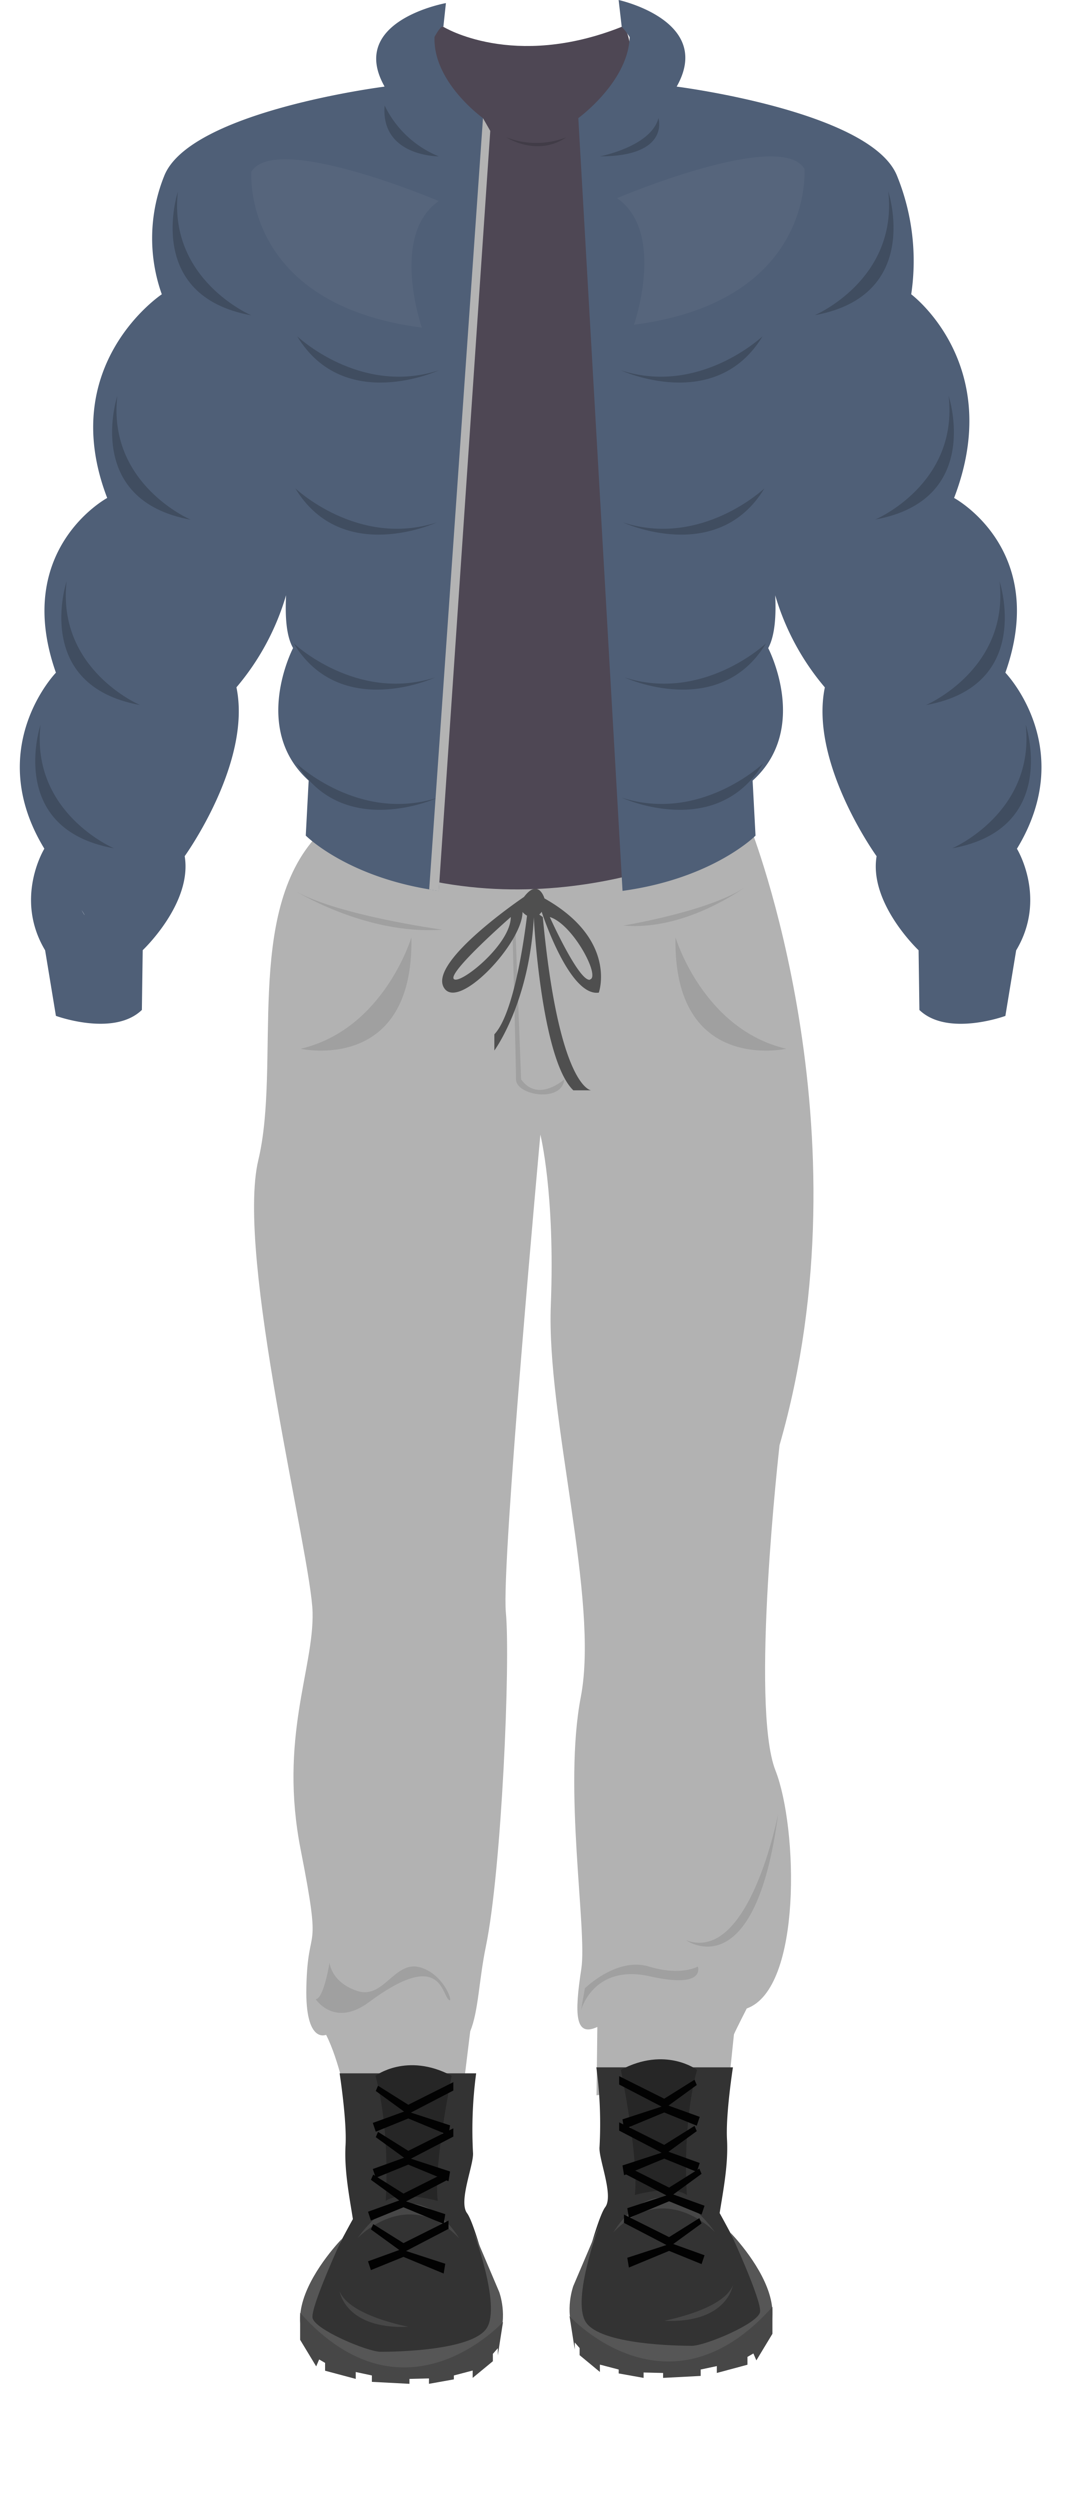 <svg xmlns="http://www.w3.org/2000/svg" viewBox="0 0 183 421.43"><defs><style>.cls-1{fill:none;}.cls-2{fill:#b2b2b2;}.cls-3{fill:#a0a0a0;}.cls-4{fill:#4f4f4f;}.cls-5{fill:#4e4754;}.cls-6{fill:#4f5f77;}.cls-7{fill:#404d60;}.cls-8{fill:#b3b3b3;}.cls-9{fill:#413c47;}.cls-10{fill:#56657c;}.cls-11{fill:#333;}.cls-12{fill:#565656;}.cls-13{fill:#474747;}.cls-14{fill:#262626;}.cls-15{fill:#020202;}</style></defs><title>sncb2</title><g id="Layer_2" data-name="Layer 2"><g id="sncb2"><g id="sncb2-2" data-name="sncb2"><rect class="cls-1" y="6.43" width="183" height="415"/><g id="sncbpants2"><g id="rcbpants"><g id="ccbpants"><path class="cls-2" d="M53.56,140.79s33,20.62,73-1.33c0,0,20.22,51,4.92,104.15,0,0-5,43.93-.68,54.85,3.75,9.55,4.52,36.76-4.85,40.1,0,0-1.74,3.4-2.16,4.36l-1,9.67s-16.15-.61-22.18.61l.14-11.53c-3.81,1.79-3.87-2.18-2.7-9.83,1-6.55-3.06-30.37-.09-45.79,3.15-16.38-5.8-47.13-5.06-66s-1.76-28.79-1.76-28.79-6.61,72.24-5.82,80.54-.71,43.45-3.38,56.35c-1.17,5.65-1.22,10.8-2.63,14.26l-1.47,12H58.54S57.2,347.3,55,343c0,0-3.54,1.61-3.33-8,.24-11.43,2.76-4.31-.95-23.17s2.23-30.49,2-40.06-13-60.06-9.15-76.23S41.19,154,53.56,140.79Z"/><path class="cls-3" d="M69.39,158s-4.61,15.49-18.69,18.79C50.7,176.78,69.81,181.07,69.39,158Z"/><path class="cls-3" d="M113.93,158s4.62,15.49,18.69,18.79C132.62,176.78,113.51,181.07,113.93,158Z"/><path class="cls-3" d="M53.25,337s3.15,4.84,9,.48c11.75-8.73,12.18-1.82,13.33-.5s-.49-4.21-4.77-5.37-6.1,5.46-10.54,4-4.69-4.77-4.69-4.77S54.63,336.87,53.25,337Z"/><path class="cls-3" d="M98,338.84s2.07-7.85,11.62-5.7,8.07-1.65,8.07-1.65-2.8,1.65-8.23,0-10.81,3.67-10.81,3.67L98,338.84"/><path class="cls-3" d="M131.25,305.73s-4.83,25.31-15.53,21.33c0,0,11.64,8.3,15.53-21.33"/></g><path class="cls-3" d="M86.39,155.3s.64,23.91.64,26.64,7.78,4,8.15,0c0,0-4.44,4-7.29,0l-1-26.47Z"/></g><path class="cls-4" d="M91.83,151.44s-1-3.48-3.45-.25c0,0-15.81,10.67-13.59,15.14s13.34-7.32,13.34-12.6a3,3,0,0,0,.76.62c-.52,4.29-2.27,16.57-5.51,20v2.73s5.92-8,6.66-22.49h0c0,.75,1.32,24.07,6.66,29.2h3s-5.44-.35-8.15-29.21l-.6-.42a2.67,2.67,0,0,0,.41-.46S96,168.06,101,167.32C101,167.32,104.18,158.39,91.83,151.44ZM76.52,165c-.86-1.24,9.63-10.42,9.63-10.42C86.15,159.25,77.39,166.2,76.52,165Zm23,.15c-1.86.39-6.79-10.57-6.79-10.57C96.65,155.78,101.35,164.72,99.49,165.11Z"/><path class="cls-3" d="M49.19,149.82s12.24,7.86,25.39,6.89C74.58,156.71,55.94,154.17,49.19,149.82Z"/><path class="cls-3" d="M126.25,149.12s-10.17,7.86-21.1,6.9C105.15,156,120.64,153.48,126.25,149.12Z"/></g><g id="sncbshirt2"><path class="cls-5" d="M74.78,4.52s11.75,7.28,30.08,0c0,0,1.69-.08,1.61,7.32L140,24.46,123.22,99.25l-3.33,43.6s-31.82,16.22-64.64-.46L57,98.17,44.43,22.42,71.19,12.18S72.86,3.58,74.78,4.52Z"/><path class="cls-6" d="M73.29,6.22c1.23-2.23,1.49-1.7,1.49-1.7l.43-4S58.58,3.5,64.87,14.6c0,0-32.89,4.15-37.18,15.07a28.13,28.13,0,0,0-.4,19.94S9.43,61.44,18.08,83.94c0,0-16,8.6-8.65,29.45,0,0-12.29,12.69-1.95,29.67,0,0-5.14,8.33.13,17.13l1.82,11.05s9.74,3.58,14.5-1l.14-10.07s8.4-7.91,7.08-15.85c0,0,11.36-15.72,8.73-28.46a42.37,42.37,0,0,0,8.37-15.52c-.17,3.46,0,6.82,1.18,8.9,0,0-7.08,13.57,2.63,22.34l-.49,9.27s7.15,7.22,22.43,9.31L81.46,19.91S73,13.87,73.29,6.22Zm-62.69,142-1.16-1.91Zm3.64,6-.48-.79C13.93,153.66,14.09,153.92,14.24,154.18Zm-1.65-2.72-.79-1.29Zm4.63,7.62.19.3ZM15,155.48l.81,1.33Zm1.08,1.77.56.91Zm.76,1.24.12.2Zm.94,1.56h0Zm-.2-.33.14.22Z"/><path class="cls-6" d="M169.57,113.39c7.4-20.85-8.65-29.45-8.65-29.45,8.65-22.5-7.23-34.33-7.23-34.33a38.1,38.1,0,0,0-2.38-19.94C147,18.75,114.13,14.6,114.13,14.6,120.42,3.5,104.34,0,104.34,0l.52,4.52a10.9,10.9,0,0,1,1.34,1.73c-.24,7.54-8.66,13.66-8.66,13.66L105,150.17c15.28-2.09,22.43-9.31,22.43-9.31l-.49-9.27c9.71-8.77,2.63-22.34,2.63-22.34,1.13-2.08,1.35-5.44,1.18-8.9a42.37,42.37,0,0,0,8.37,15.52c-2.63,12.74,8.73,28.46,8.73,28.46-1.32,7.94,7.08,15.85,7.08,15.85l.14,10.07c4.76,4.57,14.5,1,14.5,1l1.82-11.05c5.27-8.8.13-17.13.13-17.13C181.86,126.08,169.57,113.39,169.57,113.39Zm-7.95,45.94.15-.24Zm-.44.72h0Zm.07-.12.13-.21Zm2.58-4.22-.54.88Zm-1.05,1.71-.4.66Zm-.69,1.15-.06.08Zm4.93-8.11,3.29-5.41Zm-1.91,3.14,1.32-2.16Z"/><path class="cls-7" d="M50.12,56.68S60.7,66.73,74,62.43C74,62.43,58.05,69.79,50.12,56.68Z"/><path class="cls-7" d="M49.8,82.31s10.58,10.06,23.88,5.75C73.68,88.06,57.74,95.43,49.8,82.31Z"/><path class="cls-7" d="M49.53,108.44s10.58,10,23.88,5.75C73.41,114.19,57.47,121.55,49.53,108.44Z"/><path class="cls-7" d="M50,128.7s10.58,10.05,23.88,5.75C73.91,134.45,58,141.81,50,128.7Z"/><path class="cls-7" d="M128.62,56.68S118,66.73,104.74,62.43C104.74,62.43,120.69,69.79,128.62,56.68Z"/><path class="cls-7" d="M128.94,82.31s-10.58,10.06-23.88,5.75C105.06,88.06,121,95.43,128.94,82.31Z"/><path class="cls-7" d="M129.21,108.44s-10.58,10-23.88,5.75C105.33,114.19,121.27,121.55,129.21,108.44Z"/><path class="cls-7" d="M128.71,128.7s-10.58,10.05-23.88,5.75C104.83,134.45,120.77,141.81,128.71,128.7Z"/><path class="cls-7" d="M64.87,17.78A17.44,17.44,0,0,0,74,26.36S64.18,26.4,64.87,17.78Z"/><path class="cls-7" d="M101.17,26.36s8.63-1.64,9.89-6.45C111.06,19.91,113.07,26.36,101.17,26.36Z"/><path class="cls-7" d="M30,32.32S24.17,49.86,42.4,53.16C42.4,53.16,28.35,47.21,30,32.32Z"/><path class="cls-7" d="M19.78,66.76S14,84.3,32.18,87.61C32.18,87.61,18.13,81.66,19.78,66.76Z"/><path class="cls-7" d="M11.23,98s-5.83,17.54,12.4,20.85C23.63,118.86,9.58,112.9,11.23,98Z"/><path class="cls-7" d="M6.83,122.18S1,139.72,19.23,143C19.23,143,5.19,137.07,6.83,122.18Z"/><path class="cls-7" d="M149.82,32.28s5.83,17.54-12.4,20.85C137.42,53.13,151.46,47.18,149.82,32.28Z"/><path class="cls-7" d="M160,66.73s5.83,17.54-12.4,20.85C147.64,87.58,161.69,81.62,160,66.73Z"/><path class="cls-7" d="M168.59,98s5.82,17.54-12.4,20.85C156.19,118.83,170.23,112.87,168.59,98Z"/><path class="cls-7" d="M173,122.15s5.82,17.54-12.4,20.85C160.59,143,174.63,137,173,122.15Z"/><polygon class="cls-8" points="81.46 19.91 72.39 149.93 74 150.18 82.69 22.07 81.46 19.91"/><path class="cls-9" d="M85.38,23.14s5.18,3.39,10.14,0A13.94,13.94,0,0,1,85.38,23.14Z"/><path class="cls-10" d="M42.4,28.93s-1.81,22.33,28.75,26.3c0,0-5.43-15.57,2.85-21.34C74,33.89,46.56,22.22,42.4,28.93Z"/><path class="cls-10" d="M135.68,28.44s1.8,22.33-28.75,26.3c0,0,5.43-15.57-2.85-21.34C104.08,33.4,131.51,21.74,135.68,28.44Z"/></g><g id="SnowShoes"><path class="cls-11" d="M57.28,349.49s1.24,7.94,1,12.16.67,8.77,1.24,12.41c0,0-8.9,15.88-7.41,17.37s5.15,7.2,12.95,7.45,17.67-4.47,18.41-6.7-3.19-17.13-4.69-19.11,1.16-8.19,1-10.18a71.85,71.85,0,0,1,.53-13.4Z"/><path class="cls-12" d="M57.74,377.31s-19.72,20,6.46,22.81,20-13.77,20-13.77L79.72,375.8s4.85,12.78,2.38,16.63-15.68,4-17.9,4S53,392.65,52.71,390.69s5-13.38,5-13.38"/><path class="cls-13" d="M60.27,377.31s8.46-9.08,17.18,0C77.45,377.31,69.92,364.08,60.27,377.31Z"/><path class="cls-13" d="M50.62,389.86v4.55l2.71,4.48.5-1.17,1,.58v1.32L60,401v-1.16l2.72.58v1.08l6.34.33V401l3.29-.08v.91l4.2-.75v-.66l3.17-.83v1.24l3.41-2.81v-1.24l.83-.95v1.2l.88-5.63S68.24,409.63,50.62,389.86Z"/><path class="cls-14" d="M65.05,371s.88-11.42-1.72-21.1h0s5.31-4,12.85,0h0S73.09,365,73.83,371C73.83,371,67.62,369.22,65.05,371Z"/><polygon class="cls-15" points="63.76 351.58 68.86 354.79 76.46 350.98 76.46 352.39 69.3 356.11 75.91 358.26 75.64 359.91 68.86 357.1 63.38 359.33 62.88 357.85 68.15 355.94 63.38 352.47 63.76 351.58"/><polygon class="cls-15" points="63.76 359.36 68.86 362.56 76.46 358.76 76.46 360.16 69.3 363.88 75.91 366.04 75.64 367.68 68.86 364.88 63.38 367.11 62.88 365.62 68.15 363.72 63.38 360.25 63.76 359.36"/><polygon class="cls-15" points="62.95 366.56 68.05 369.76 75.65 365.95 75.65 367.36 68.49 371.08 75.1 373.23 74.83 374.88 68.05 372.07 62.56 374.31 62.07 372.82 67.34 370.92 62.56 367.44 62.95 366.56"/><polygon class="cls-15" points="62.95 374.91 68.05 378.11 75.65 374.31 75.65 375.71 68.49 379.44 75.1 381.59 74.83 383.24 68.05 380.43 62.56 382.66 62.07 381.18 67.34 379.27 62.56 375.8 62.95 374.91"/><path class="cls-13" d="M57.28,386.22s.93,6.45,11.58,6C68.86,392.18,58.93,390.41,57.28,386.22Z"/><path class="cls-11" d="M123.62,348.48s-1.24,7.94-1,12.16-.67,8.77-1.24,12.41c0,0,8.89,15.88,7.41,17.37s-5.15,7.2-13,7.45-17.67-4.47-18.41-6.7,3.19-17.13,4.69-19.11-1.16-8.19-.95-10.18a71.15,71.15,0,0,0-.54-13.4Z"/><path class="cls-12" d="M123.15,376.3s19.73,19.95-6.45,22.81-20-13.78-20-13.78l4.49-10.54s-4.86,12.78-2.39,16.63,15.69,4,17.91,4,11.18-3.75,11.48-5.71-5-13.38-5-13.38"/><path class="cls-13" d="M120.63,376.3s-8.46-9.08-17.18,0C103.45,376.3,111,363.07,120.63,376.3Z"/><path class="cls-13" d="M130.28,388.85v4.55l-2.71,4.48-.5-1.17-1,.58v1.32L120.9,400v-1.16l-2.72.58v1.08l-6.34.33V400l-3.29-.08v.91l-4.2-.75v-.66l-3.17-.83v1.24L97.76,397V395.8l-.82-.95v1.2l-.88-5.63S112.66,408.62,130.28,388.85Z"/><path class="cls-14" d="M115.85,370s-.88-11.42,1.71-21.1h0s-5.31-4-12.84,0h0s3.09,15.14,2.35,21.1C107.07,370,113.27,368.21,115.85,370Z"/><polygon class="cls-15" points="117.14 350.57 112.03 353.77 104.43 349.97 104.43 351.38 111.59 355.1 104.99 357.25 105.26 358.9 112.03 356.09 117.52 358.32 118.02 356.83 112.75 354.93 117.52 351.46 117.14 350.57"/><polygon class="cls-15" points="117.14 358.35 112.03 361.55 104.43 357.75 104.43 359.15 111.59 362.87 104.99 365.02 105.26 366.67 112.03 363.87 117.52 366.1 118.02 364.61 112.75 362.71 117.52 359.23 117.14 358.35"/><polygon class="cls-15" points="117.95 365.55 112.85 368.75 105.24 364.94 105.24 366.35 112.41 370.07 105.8 372.22 106.07 373.87 112.85 371.06 118.33 373.3 118.83 371.81 113.56 369.91 118.33 366.43 117.95 365.55"/><polygon class="cls-15" points="117.95 373.9 112.85 377.1 105.24 373.3 105.24 374.7 112.41 378.43 105.8 380.58 106.07 382.23 112.85 379.42 118.33 381.65 118.83 380.16 113.56 378.26 118.33 374.79 117.95 373.9"/><path class="cls-13" d="M123.61,385.21s-.93,6.45-11.57,6C112,391.17,122,389.4,123.61,385.21Z"/></g></g></g></g></svg>
